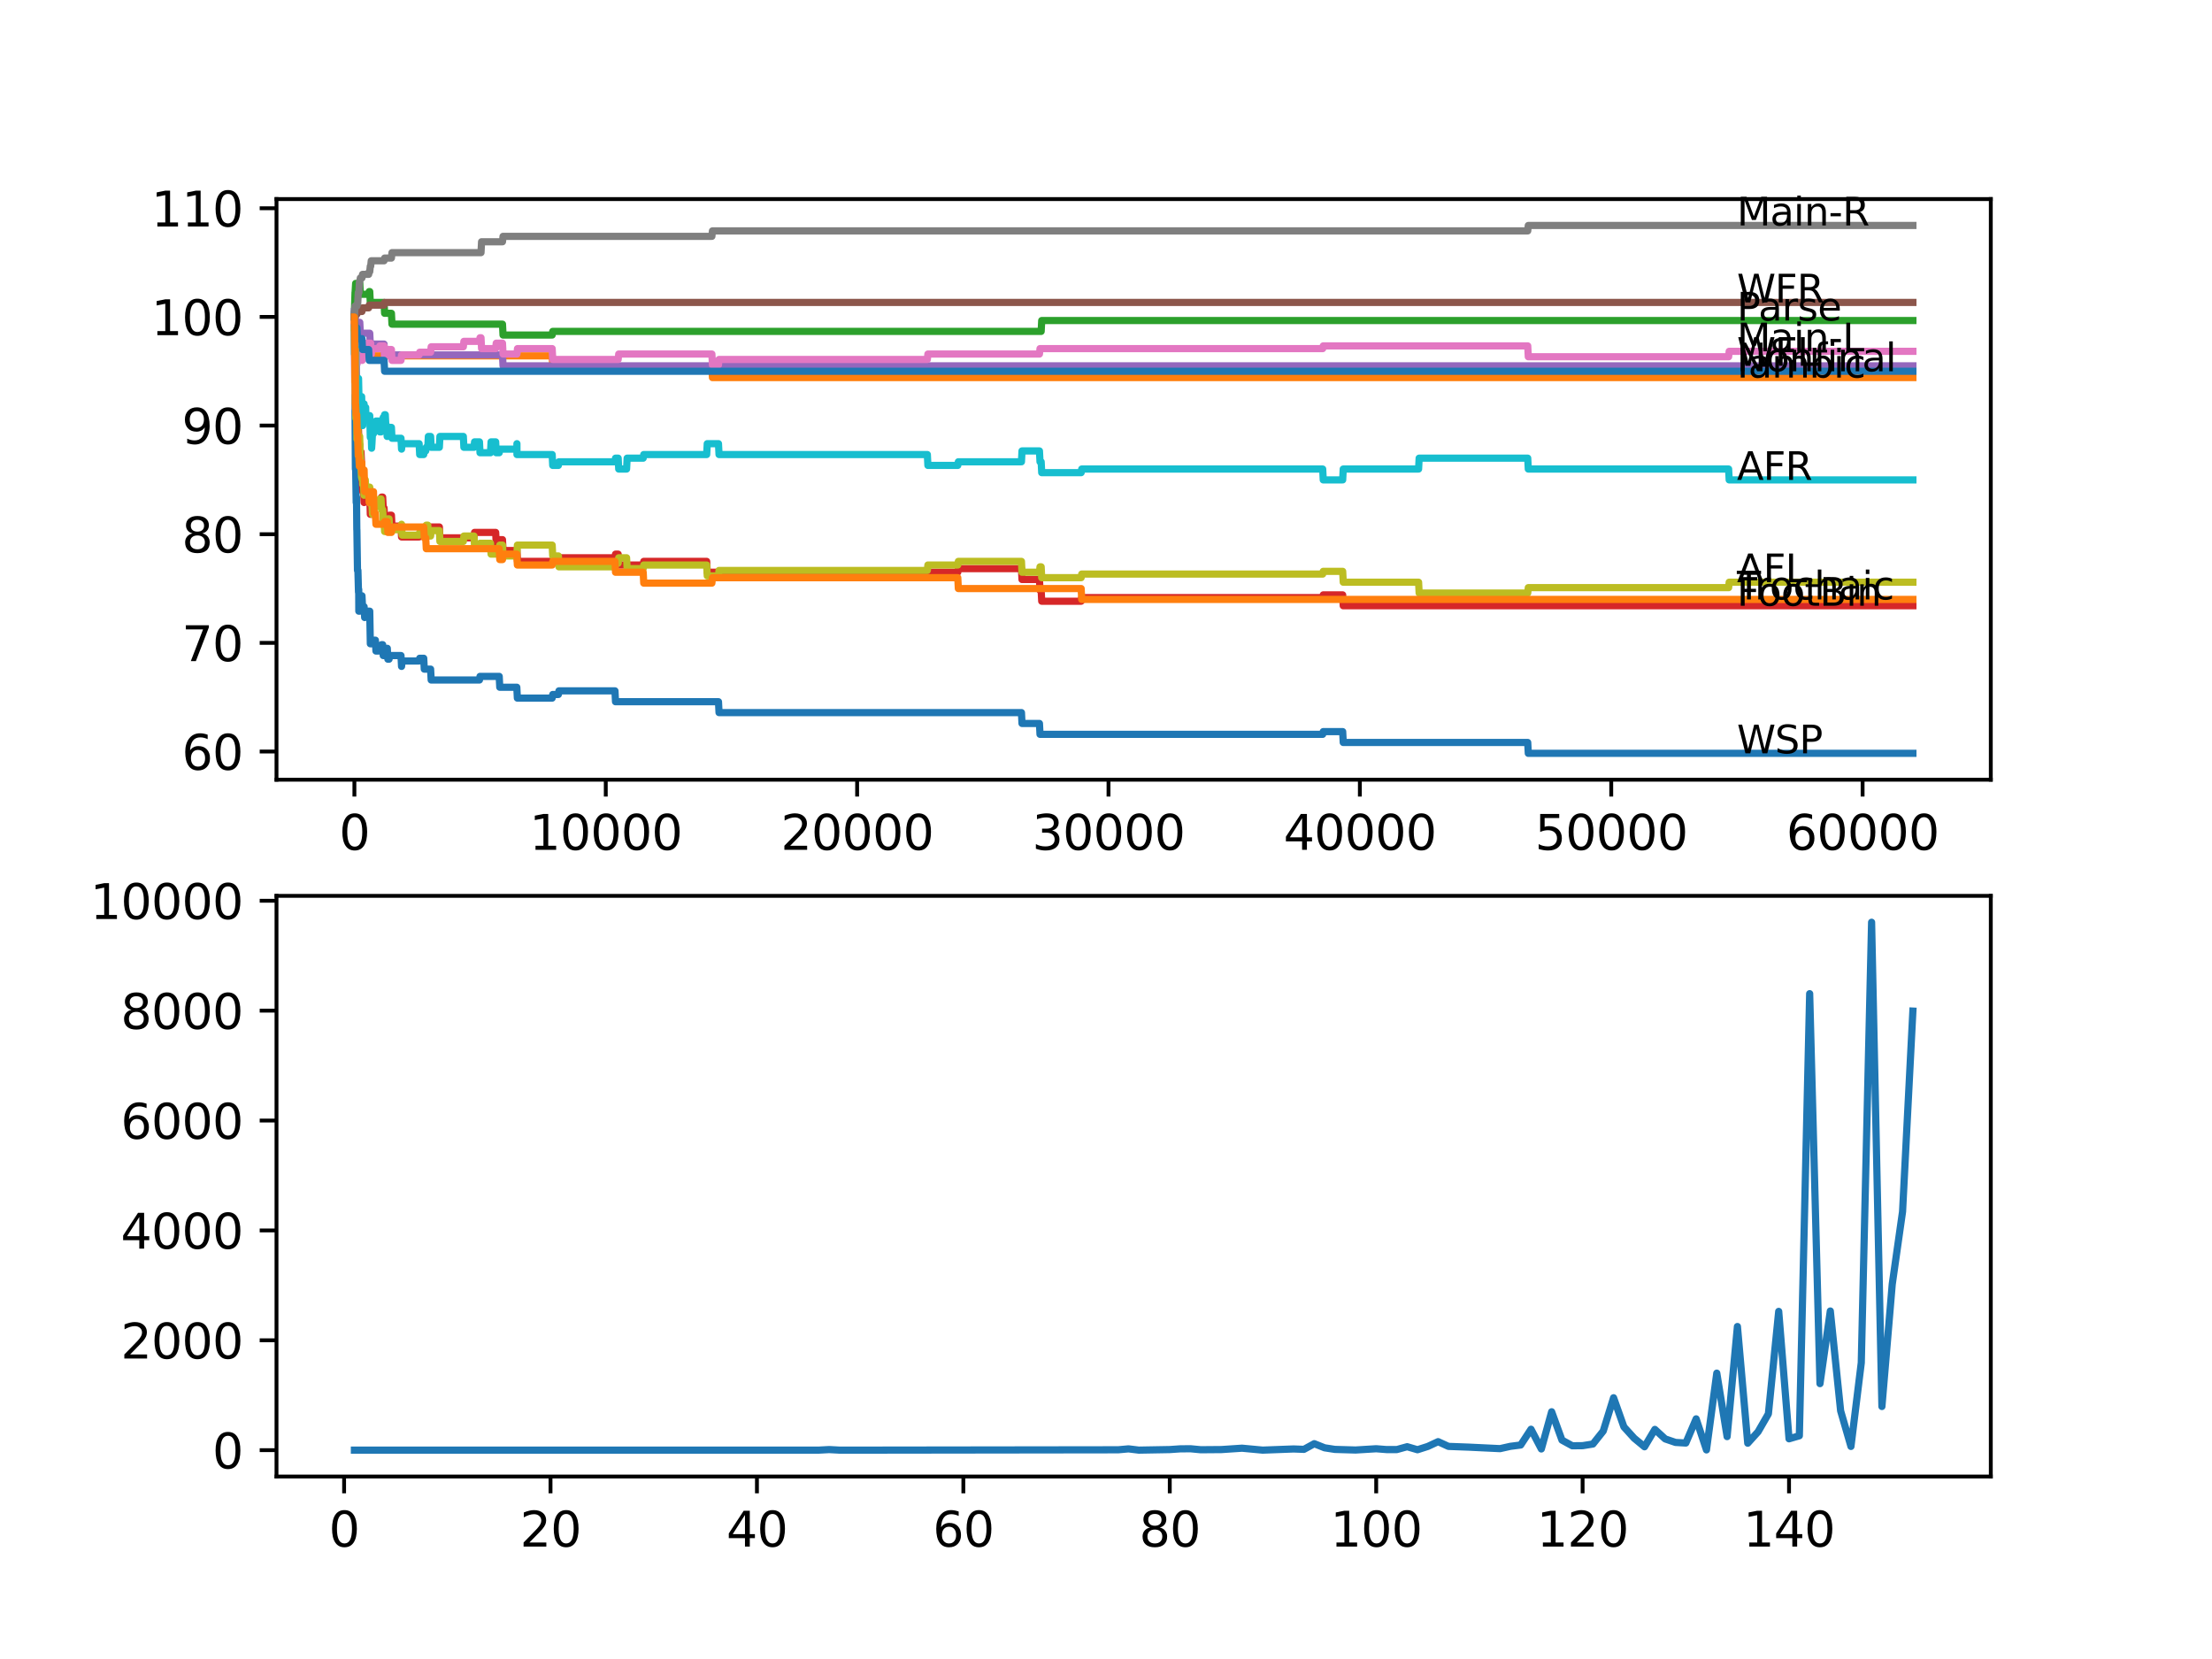 <?xml version="1.0" encoding="utf-8" standalone="no"?>
<!DOCTYPE svg PUBLIC "-//W3C//DTD SVG 1.1//EN"
  "http://www.w3.org/Graphics/SVG/1.1/DTD/svg11.dtd">
<svg xmlns:xlink="http://www.w3.org/1999/xlink" width="460.8pt" height="345.6pt" viewBox="0 0 460.8 345.6" xmlns="http://www.w3.org/2000/svg" version="1.1">
 <defs>
  <style type="text/css">*{stroke-linejoin: round; stroke-linecap: butt}</style>
 </defs>
 <g id="figure_1">
  <g id="patch_1">
   <path d="M 0 345.6 
L 460.8 345.6 
L 460.8 0 
L 0 0 
z
" style="fill: #ffffff"/>
  </g>
  <g id="axes_1">
   <g id="patch_2">
    <path d="M 57.6 162.432 
L 414.72 162.432 
L 414.72 41.472 
L 57.6 41.472 
z
" style="fill: #ffffff"/>
   </g>
   <g id="matplotlib.axis_1">
    <g id="xtick_1">
     <g id="line2d_1">
      <defs>
       <path id="me398079bed" d="M 0 0 
L 0 3.5 
" style="stroke: #000000; stroke-width: 0.8"/>
      </defs>
      <g>
       <use xlink:href="#me398079bed" x="73.827" y="162.432" style="stroke: #000000; stroke-width: 0.8"/>
      </g>
     </g>
     <g id="text_1">
      <!-- 0 -->
      <g transform="translate(70.646 177.03)scale(0.1 -0.1)">
       <defs>
        <path id="DejaVuSans-30" d="M 2034 4250 
Q 1547 4250 1301 3770 
Q 1056 3291 1056 2328 
Q 1056 1369 1301 889 
Q 1547 409 2034 409 
Q 2525 409 2770 889 
Q 3016 1369 3016 2328 
Q 3016 3291 2770 3770 
Q 2525 4250 2034 4250 
z
M 2034 4750 
Q 2819 4750 3233 4129 
Q 3647 3509 3647 2328 
Q 3647 1150 3233 529 
Q 2819 -91 2034 -91 
Q 1250 -91 836 529 
Q 422 1150 422 2328 
Q 422 3509 836 4129 
Q 1250 4750 2034 4750 
z
" transform="scale(0.016)"/>
       </defs>
       <use xlink:href="#DejaVuSans-30"/>
      </g>
     </g>
    </g>
    <g id="xtick_2">
     <g id="line2d_2">
      <g>
       <use xlink:href="#me398079bed" x="126.192" y="162.432" style="stroke: #000000; stroke-width: 0.8"/>
      </g>
     </g>
     <g id="text_2">
      <!-- 10000 -->
      <g transform="translate(110.286 177.03)scale(0.1 -0.1)">
       <defs>
        <path id="DejaVuSans-31" d="M 794 531 
L 1825 531 
L 1825 4091 
L 703 3866 
L 703 4441 
L 1819 4666 
L 2450 4666 
L 2450 531 
L 3481 531 
L 3481 0 
L 794 0 
L 794 531 
z
" transform="scale(0.016)"/>
       </defs>
       <use xlink:href="#DejaVuSans-31"/>
       <use xlink:href="#DejaVuSans-30" x="63.623"/>
       <use xlink:href="#DejaVuSans-30" x="127.246"/>
       <use xlink:href="#DejaVuSans-30" x="190.869"/>
       <use xlink:href="#DejaVuSans-30" x="254.492"/>
      </g>
     </g>
    </g>
    <g id="xtick_3">
     <g id="line2d_3">
      <g>
       <use xlink:href="#me398079bed" x="178.556" y="162.432" style="stroke: #000000; stroke-width: 0.8"/>
      </g>
     </g>
     <g id="text_3">
      <!-- 20000 -->
      <g transform="translate(162.65 177.03)scale(0.1 -0.1)">
       <defs>
        <path id="DejaVuSans-32" d="M 1228 531 
L 3431 531 
L 3431 0 
L 469 0 
L 469 531 
Q 828 903 1448 1529 
Q 2069 2156 2228 2338 
Q 2531 2678 2651 2914 
Q 2772 3150 2772 3378 
Q 2772 3750 2511 3984 
Q 2250 4219 1831 4219 
Q 1534 4219 1204 4116 
Q 875 4013 500 3803 
L 500 4441 
Q 881 4594 1212 4672 
Q 1544 4750 1819 4750 
Q 2544 4750 2975 4387 
Q 3406 4025 3406 3419 
Q 3406 3131 3298 2873 
Q 3191 2616 2906 2266 
Q 2828 2175 2409 1742 
Q 1991 1309 1228 531 
z
" transform="scale(0.016)"/>
       </defs>
       <use xlink:href="#DejaVuSans-32"/>
       <use xlink:href="#DejaVuSans-30" x="63.623"/>
       <use xlink:href="#DejaVuSans-30" x="127.246"/>
       <use xlink:href="#DejaVuSans-30" x="190.869"/>
       <use xlink:href="#DejaVuSans-30" x="254.492"/>
      </g>
     </g>
    </g>
    <g id="xtick_4">
     <g id="line2d_4">
      <g>
       <use xlink:href="#me398079bed" x="230.921" y="162.432" style="stroke: #000000; stroke-width: 0.8"/>
      </g>
     </g>
     <g id="text_4">
      <!-- 30000 -->
      <g transform="translate(215.015 177.03)scale(0.1 -0.1)">
       <defs>
        <path id="DejaVuSans-33" d="M 2597 2516 
Q 3050 2419 3304 2112 
Q 3559 1806 3559 1356 
Q 3559 666 3084 287 
Q 2609 -91 1734 -91 
Q 1441 -91 1130 -33 
Q 819 25 488 141 
L 488 750 
Q 750 597 1062 519 
Q 1375 441 1716 441 
Q 2309 441 2620 675 
Q 2931 909 2931 1356 
Q 2931 1769 2642 2001 
Q 2353 2234 1838 2234 
L 1294 2234 
L 1294 2753 
L 1863 2753 
Q 2328 2753 2575 2939 
Q 2822 3125 2822 3475 
Q 2822 3834 2567 4026 
Q 2313 4219 1838 4219 
Q 1578 4219 1281 4162 
Q 984 4106 628 3988 
L 628 4550 
Q 988 4650 1302 4700 
Q 1616 4750 1894 4750 
Q 2613 4750 3031 4423 
Q 3450 4097 3450 3541 
Q 3450 3153 3228 2886 
Q 3006 2619 2597 2516 
z
" transform="scale(0.016)"/>
       </defs>
       <use xlink:href="#DejaVuSans-33"/>
       <use xlink:href="#DejaVuSans-30" x="63.623"/>
       <use xlink:href="#DejaVuSans-30" x="127.246"/>
       <use xlink:href="#DejaVuSans-30" x="190.869"/>
       <use xlink:href="#DejaVuSans-30" x="254.492"/>
      </g>
     </g>
    </g>
    <g id="xtick_5">
     <g id="line2d_5">
      <g>
       <use xlink:href="#me398079bed" x="283.285" y="162.432" style="stroke: #000000; stroke-width: 0.8"/>
      </g>
     </g>
     <g id="text_5">
      <!-- 40000 -->
      <g transform="translate(267.379 177.03)scale(0.1 -0.1)">
       <defs>
        <path id="DejaVuSans-34" d="M 2419 4116 
L 825 1625 
L 2419 1625 
L 2419 4116 
z
M 2253 4666 
L 3047 4666 
L 3047 1625 
L 3713 1625 
L 3713 1100 
L 3047 1100 
L 3047 0 
L 2419 0 
L 2419 1100 
L 313 1100 
L 313 1709 
L 2253 4666 
z
" transform="scale(0.016)"/>
       </defs>
       <use xlink:href="#DejaVuSans-34"/>
       <use xlink:href="#DejaVuSans-30" x="63.623"/>
       <use xlink:href="#DejaVuSans-30" x="127.246"/>
       <use xlink:href="#DejaVuSans-30" x="190.869"/>
       <use xlink:href="#DejaVuSans-30" x="254.492"/>
      </g>
     </g>
    </g>
    <g id="xtick_6">
     <g id="line2d_6">
      <g>
       <use xlink:href="#me398079bed" x="335.65" y="162.432" style="stroke: #000000; stroke-width: 0.8"/>
      </g>
     </g>
     <g id="text_6">
      <!-- 50000 -->
      <g transform="translate(319.744 177.03)scale(0.1 -0.1)">
       <defs>
        <path id="DejaVuSans-35" d="M 691 4666 
L 3169 4666 
L 3169 4134 
L 1269 4134 
L 1269 2991 
Q 1406 3038 1543 3061 
Q 1681 3084 1819 3084 
Q 2600 3084 3056 2656 
Q 3513 2228 3513 1497 
Q 3513 744 3044 326 
Q 2575 -91 1722 -91 
Q 1428 -91 1123 -41 
Q 819 9 494 109 
L 494 744 
Q 775 591 1075 516 
Q 1375 441 1709 441 
Q 2250 441 2565 725 
Q 2881 1009 2881 1497 
Q 2881 1984 2565 2268 
Q 2250 2553 1709 2553 
Q 1456 2553 1204 2497 
Q 953 2441 691 2322 
L 691 4666 
z
" transform="scale(0.016)"/>
       </defs>
       <use xlink:href="#DejaVuSans-35"/>
       <use xlink:href="#DejaVuSans-30" x="63.623"/>
       <use xlink:href="#DejaVuSans-30" x="127.246"/>
       <use xlink:href="#DejaVuSans-30" x="190.869"/>
       <use xlink:href="#DejaVuSans-30" x="254.492"/>
      </g>
     </g>
    </g>
    <g id="xtick_7">
     <g id="line2d_7">
      <g>
       <use xlink:href="#me398079bed" x="388.014" y="162.432" style="stroke: #000000; stroke-width: 0.8"/>
      </g>
     </g>
     <g id="text_7">
      <!-- 60000 -->
      <g transform="translate(372.108 177.03)scale(0.1 -0.1)">
       <defs>
        <path id="DejaVuSans-36" d="M 2113 2584 
Q 1688 2584 1439 2293 
Q 1191 2003 1191 1497 
Q 1191 994 1439 701 
Q 1688 409 2113 409 
Q 2538 409 2786 701 
Q 3034 994 3034 1497 
Q 3034 2003 2786 2293 
Q 2538 2584 2113 2584 
z
M 3366 4563 
L 3366 3988 
Q 3128 4100 2886 4159 
Q 2644 4219 2406 4219 
Q 1781 4219 1451 3797 
Q 1122 3375 1075 2522 
Q 1259 2794 1537 2939 
Q 1816 3084 2150 3084 
Q 2853 3084 3261 2657 
Q 3669 2231 3669 1497 
Q 3669 778 3244 343 
Q 2819 -91 2113 -91 
Q 1303 -91 875 529 
Q 447 1150 447 2328 
Q 447 3434 972 4092 
Q 1497 4750 2381 4750 
Q 2619 4750 2861 4703 
Q 3103 4656 3366 4563 
z
" transform="scale(0.016)"/>
       </defs>
       <use xlink:href="#DejaVuSans-36"/>
       <use xlink:href="#DejaVuSans-30" x="63.623"/>
       <use xlink:href="#DejaVuSans-30" x="127.246"/>
       <use xlink:href="#DejaVuSans-30" x="190.869"/>
       <use xlink:href="#DejaVuSans-30" x="254.492"/>
      </g>
     </g>
    </g>
   </g>
   <g id="matplotlib.axis_2">
    <g id="ytick_1">
     <g id="line2d_8">
      <defs>
       <path id="m0ff98a385a" d="M 0 0 
L -3.5 0 
" style="stroke: #000000; stroke-width: 0.8"/>
      </defs>
      <g>
       <use xlink:href="#m0ff98a385a" x="57.6" y="156.557" style="stroke: #000000; stroke-width: 0.8"/>
      </g>
     </g>
     <g id="text_8">
      <!-- 60 -->
      <g transform="translate(37.875 160.356)scale(0.1 -0.1)">
       <use xlink:href="#DejaVuSans-36"/>
       <use xlink:href="#DejaVuSans-30" x="63.623"/>
      </g>
     </g>
    </g>
    <g id="ytick_2">
     <g id="line2d_9">
      <g>
       <use xlink:href="#m0ff98a385a" x="57.6" y="133.923" style="stroke: #000000; stroke-width: 0.8"/>
      </g>
     </g>
     <g id="text_9">
      <!-- 70 -->
      <g transform="translate(37.875 137.722)scale(0.1 -0.1)">
       <defs>
        <path id="DejaVuSans-37" d="M 525 4666 
L 3525 4666 
L 3525 4397 
L 1831 0 
L 1172 0 
L 2766 4134 
L 525 4134 
L 525 4666 
z
" transform="scale(0.016)"/>
       </defs>
       <use xlink:href="#DejaVuSans-37"/>
       <use xlink:href="#DejaVuSans-30" x="63.623"/>
      </g>
     </g>
    </g>
    <g id="ytick_3">
     <g id="line2d_10">
      <g>
       <use xlink:href="#m0ff98a385a" x="57.6" y="111.289" style="stroke: #000000; stroke-width: 0.8"/>
      </g>
     </g>
     <g id="text_10">
      <!-- 80 -->
      <g transform="translate(37.875 115.088)scale(0.1 -0.1)">
       <defs>
        <path id="DejaVuSans-38" d="M 2034 2216 
Q 1584 2216 1326 1975 
Q 1069 1734 1069 1313 
Q 1069 891 1326 650 
Q 1584 409 2034 409 
Q 2484 409 2743 651 
Q 3003 894 3003 1313 
Q 3003 1734 2745 1975 
Q 2488 2216 2034 2216 
z
M 1403 2484 
Q 997 2584 770 2862 
Q 544 3141 544 3541 
Q 544 4100 942 4425 
Q 1341 4750 2034 4750 
Q 2731 4750 3128 4425 
Q 3525 4100 3525 3541 
Q 3525 3141 3298 2862 
Q 3072 2584 2669 2484 
Q 3125 2378 3379 2068 
Q 3634 1759 3634 1313 
Q 3634 634 3220 271 
Q 2806 -91 2034 -91 
Q 1263 -91 848 271 
Q 434 634 434 1313 
Q 434 1759 690 2068 
Q 947 2378 1403 2484 
z
M 1172 3481 
Q 1172 3119 1398 2916 
Q 1625 2713 2034 2713 
Q 2441 2713 2670 2916 
Q 2900 3119 2900 3481 
Q 2900 3844 2670 4047 
Q 2441 4250 2034 4250 
Q 1625 4250 1398 4047 
Q 1172 3844 1172 3481 
z
" transform="scale(0.016)"/>
       </defs>
       <use xlink:href="#DejaVuSans-38"/>
       <use xlink:href="#DejaVuSans-30" x="63.623"/>
      </g>
     </g>
    </g>
    <g id="ytick_4">
     <g id="line2d_11">
      <g>
       <use xlink:href="#m0ff98a385a" x="57.6" y="88.655" style="stroke: #000000; stroke-width: 0.8"/>
      </g>
     </g>
     <g id="text_11">
      <!-- 90 -->
      <g transform="translate(37.875 92.454)scale(0.1 -0.1)">
       <defs>
        <path id="DejaVuSans-39" d="M 703 97 
L 703 672 
Q 941 559 1184 500 
Q 1428 441 1663 441 
Q 2288 441 2617 861 
Q 2947 1281 2994 2138 
Q 2813 1869 2534 1725 
Q 2256 1581 1919 1581 
Q 1219 1581 811 2004 
Q 403 2428 403 3163 
Q 403 3881 828 4315 
Q 1253 4750 1959 4750 
Q 2769 4750 3195 4129 
Q 3622 3509 3622 2328 
Q 3622 1225 3098 567 
Q 2575 -91 1691 -91 
Q 1453 -91 1209 -44 
Q 966 3 703 97 
z
M 1959 2075 
Q 2384 2075 2632 2365 
Q 2881 2656 2881 3163 
Q 2881 3666 2632 3958 
Q 2384 4250 1959 4250 
Q 1534 4250 1286 3958 
Q 1038 3666 1038 3163 
Q 1038 2656 1286 2365 
Q 1534 2075 1959 2075 
z
" transform="scale(0.016)"/>
       </defs>
       <use xlink:href="#DejaVuSans-39"/>
       <use xlink:href="#DejaVuSans-30" x="63.623"/>
      </g>
     </g>
    </g>
    <g id="ytick_5">
     <g id="line2d_12">
      <g>
       <use xlink:href="#m0ff98a385a" x="57.6" y="66.02" style="stroke: #000000; stroke-width: 0.8"/>
      </g>
     </g>
     <g id="text_12">
      <!-- 100 -->
      <g transform="translate(31.512 69.82)scale(0.1 -0.1)">
       <use xlink:href="#DejaVuSans-31"/>
       <use xlink:href="#DejaVuSans-30" x="63.623"/>
       <use xlink:href="#DejaVuSans-30" x="127.246"/>
      </g>
     </g>
    </g>
    <g id="ytick_6">
     <g id="line2d_13">
      <g>
       <use xlink:href="#m0ff98a385a" x="57.6" y="43.386" style="stroke: #000000; stroke-width: 0.8"/>
      </g>
     </g>
     <g id="text_13">
      <!-- 110 -->
      <g transform="translate(31.512 47.186)scale(0.1 -0.1)">
       <use xlink:href="#DejaVuSans-31"/>
       <use xlink:href="#DejaVuSans-31" x="63.623"/>
       <use xlink:href="#DejaVuSans-30" x="127.246"/>
      </g>
     </g>
    </g>
   </g>
   <g id="line2d_14">
    <path d="M 73.833 66.02 
L 73.843 64.889 
L 73.896 75.074 
L 74.037 97.708 
L 74.053 96.954 
L 74.079 96.954 
L 74.205 104.687 
L 74.246 104.687 
L 74.267 103.555 
L 74.33 110.345 
L 74.346 110.345 
L 74.472 118.833 
L 74.561 118.833 
L 74.681 123.36 
L 74.692 123.36 
L 74.728 122.794 
L 74.749 127.321 
L 74.765 127.321 
L 74.927 127.321 
L 75.053 124.114 
L 75.404 124.114 
L 75.519 126.378 
L 75.849 126.378 
L 75.964 128.641 
L 75.985 128.641 
L 76.1 128.075 
L 76.179 128.075 
L 76.294 127.321 
L 77.022 127.321 
L 77.147 134.111 
L 77.414 134.111 
L 77.53 133.357 
L 78.2 133.357 
L 78.315 135.62 
L 79.012 135.62 
L 79.127 135.054 
L 79.373 135.054 
L 79.488 134.3 
L 79.718 134.3 
L 79.834 136.563 
L 80.263 136.563 
L 80.378 135.809 
L 80.535 135.809 
L 80.651 135.054 
L 80.682 135.054 
L 80.797 137.318 
L 81.049 137.318 
L 81.164 136.563 
L 83.536 136.563 
L 83.651 138.827 
L 83.766 137.695 
L 87.311 137.695 
L 87.427 137.129 
L 88.27 137.129 
L 88.385 139.392 
L 89.704 139.392 
L 89.82 141.656 
L 99.879 141.656 
L 99.994 140.901 
L 103.995 140.901 
L 104.11 143.165 
L 107.66 143.165 
L 107.775 145.428 
L 115.028 145.428 
L 115.143 144.674 
L 116.321 144.674 
L 116.436 143.919 
L 128.109 143.919 
L 128.224 146.183 
L 149.672 146.183 
L 149.787 148.446 
L 212.787 148.446 
L 212.902 150.709 
L 216.536 150.709 
L 216.652 152.973 
L 275.541 152.973 
L 275.656 152.407 
L 279.704 152.407 
L 279.819 154.67 
L 318.254 154.67 
L 318.37 156.934 
L 398.487 156.934 
L 398.487 156.934 
" clip-path="url(#p7c64c3d415)" style="fill: none; stroke: #1f77b4; stroke-width: 1.5; stroke-linecap: square"/>
   </g>
   <g id="line2d_15">
    <path d="M 73.833 66.02 
L 73.838 66.02 
L 73.953 75.64 
L 73.958 73.377 
L 74 69.981 
L 74.016 76.772 
L 74.068 71.868 
L 77.221 71.868 
L 77.336 74.131 
L 115.028 74.131 
L 115.143 76.394 
L 148.3 76.394 
L 148.415 78.658 
L 398.487 78.658 
L 398.487 78.658 
" clip-path="url(#p7c64c3d415)" style="fill: none; stroke: #ff7f0e; stroke-width: 1.5; stroke-linecap: square"/>
   </g>
   <g id="line2d_16">
    <path d="M 73.833 64.889 
L 73.958 60.928 
L 73.974 60.928 
L 74.089 59.042 
L 74.948 59.042 
L 75.063 61.305 
L 76.797 61.305 
L 76.912 60.739 
L 77.022 60.739 
L 77.137 63.003 
L 80.007 63.003 
L 80.122 65.266 
L 81.541 65.266 
L 81.656 67.529 
L 104.675 67.529 
L 104.791 69.793 
L 115.028 69.793 
L 115.143 69.038 
L 216.892 69.038 
L 217.008 66.775 
L 398.487 66.775 
L 398.487 66.775 
" clip-path="url(#p7c64c3d415)" style="fill: none; stroke: #2ca02c; stroke-width: 1.5; stroke-linecap: square"/>
   </g>
   <g id="line2d_17">
    <path d="M 73.833 68.284 
L 73.838 68.284 
L 73.906 66.964 
L 73.911 69.227 
L 73.917 69.227 
L 74.042 76.017 
L 74.053 76.017 
L 74.121 74.697 
L 74.126 76.96 
L 74.157 76.394 
L 74.241 76.394 
L 74.362 82.43 
L 74.393 82.43 
L 74.503 86.202 
L 74.508 85.448 
L 74.545 85.448 
L 74.66 89.22 
L 74.671 89.22 
L 74.786 93.181 
L 74.932 93.181 
L 74.948 92.615 
L 74.953 94.879 
L 75.032 94.124 
L 75.199 94.124 
L 75.315 96.388 
L 75.336 96.388 
L 75.451 100.16 
L 75.461 100.16 
L 75.576 102.424 
L 75.749 102.424 
L 75.849 104.687 
L 75.859 103.932 
L 75.906 103.932 
L 76.022 102.612 
L 77.022 102.612 
L 77.142 107.139 
L 77.414 107.139 
L 77.53 106.384 
L 77.802 106.384 
L 77.922 104.876 
L 79.012 104.876 
L 79.127 104.31 
L 79.373 104.31 
L 79.488 103.555 
L 79.718 103.555 
L 79.834 105.819 
L 80.007 105.819 
L 80.122 108.082 
L 81.049 108.082 
L 81.164 107.328 
L 81.541 107.328 
L 81.656 109.591 
L 83.536 109.591 
L 83.651 111.854 
L 87.311 111.854 
L 87.427 111.289 
L 88.27 111.289 
L 88.385 110.534 
L 88.689 110.534 
L 88.804 109.78 
L 91.527 109.78 
L 91.642 112.043 
L 98.743 112.043 
L 98.858 110.911 
L 103.256 110.911 
L 103.372 113.175 
L 103.995 113.175 
L 104.11 112.42 
L 104.675 112.42 
L 104.791 114.684 
L 107.686 114.684 
L 107.802 116.947 
L 116.321 116.947 
L 116.436 116.193 
L 128.109 116.193 
L 128.224 115.438 
L 128.774 115.438 
L 128.889 117.702 
L 133.989 117.702 
L 134.104 116.947 
L 147.216 116.947 
L 147.332 119.21 
L 199.523 119.21 
L 199.638 118.456 
L 212.787 118.456 
L 212.902 120.719 
L 216.536 120.719 
L 216.652 122.983 
L 216.892 122.983 
L 217.008 125.246 
L 225.224 125.246 
L 225.339 124.492 
L 275.541 124.492 
L 275.656 123.926 
L 279.704 123.926 
L 279.819 126.189 
L 398.487 126.189 
L 398.487 126.189 
" clip-path="url(#p7c64c3d415)" style="fill: none; stroke: #d62728; stroke-width: 1.5; stroke-linecap: square"/>
   </g>
   <g id="line2d_18">
    <path d="M 73.833 64.889 
L 73.974 64.889 
L 74.089 67.152 
L 74.948 67.152 
L 75.063 69.416 
L 77.022 69.416 
L 77.137 71.679 
L 80.007 71.679 
L 80.122 73.942 
L 104.675 73.942 
L 104.791 76.206 
L 398.487 76.206 
L 398.487 76.206 
" clip-path="url(#p7c64c3d415)" style="fill: none; stroke: #9467bd; stroke-width: 1.5; stroke-linecap: square"/>
   </g>
   <g id="line2d_19">
    <path d="M 73.833 66.02 
L 73.875 66.02 
L 73.99 65.455 
L 74.351 65.455 
L 74.466 64.889 
L 75.404 64.889 
L 75.519 64.134 
L 76.797 64.134 
L 76.912 63.568 
L 80.007 63.568 
L 80.122 63.003 
L 398.487 63.003 
L 398.487 63.003 
" clip-path="url(#p7c64c3d415)" style="fill: none; stroke: #8c564b; stroke-width: 1.5; stroke-linecap: square"/>
   </g>
   <g id="line2d_20">
    <path d="M 73.833 68.284 
L 73.917 81.864 
L 73.969 80.733 
L 73.974 80.733 
L 74.047 85.259 
L 74.084 81.676 
L 74.136 81.676 
L 74.273 75.451 
L 74.278 75.451 
L 74.351 73.565 
L 74.356 75.829 
L 74.383 75.829 
L 74.393 75.829 
L 74.519 71.679 
L 74.524 71.679 
L 74.639 73.942 
L 74.644 73.942 
L 74.765 71.113 
L 74.801 73.377 
L 74.875 72.245 
L 74.932 72.245 
L 74.948 71.679 
L 74.953 73.942 
L 75.027 73.942 
L 75.336 73.942 
L 75.404 72.811 
L 75.409 75.074 
L 75.44 75.074 
L 75.461 75.074 
L 75.576 73.942 
L 75.844 73.942 
L 75.959 72.811 
L 75.985 72.811 
L 76.1 72.245 
L 76.179 72.245 
L 76.294 71.49 
L 77.022 71.49 
L 77.095 73.754 
L 77.132 72.622 
L 77.221 71.49 
L 77.226 73.754 
L 77.236 73.754 
L 77.357 73.754 
L 77.472 72.622 
L 79.012 72.622 
L 79.127 72.056 
L 80.007 72.056 
L 80.122 74.32 
L 80.263 74.32 
L 80.378 73.565 
L 80.535 73.565 
L 80.651 72.811 
L 81.541 72.811 
L 81.656 75.074 
L 83.536 75.074 
L 83.651 73.942 
L 87.311 73.942 
L 87.427 73.377 
L 89.704 73.377 
L 89.82 72.245 
L 96.522 72.245 
L 96.637 71.113 
L 99.879 71.113 
L 99.994 70.359 
L 100.203 70.359 
L 100.319 72.622 
L 103.256 72.622 
L 103.372 71.49 
L 104.675 71.49 
L 104.791 73.754 
L 107.686 73.754 
L 107.802 72.622 
L 115.028 72.622 
L 115.143 74.885 
L 128.774 74.885 
L 128.889 73.754 
L 148.3 73.754 
L 148.415 76.017 
L 149.672 76.017 
L 149.787 74.885 
L 193.182 74.885 
L 193.297 73.754 
L 216.536 73.754 
L 216.652 72.622 
L 275.541 72.622 
L 275.656 72.056 
L 318.254 72.056 
L 318.37 74.32 
L 360.104 74.32 
L 360.219 73.188 
L 398.487 73.188 
L 398.487 73.188 
" clip-path="url(#p7c64c3d415)" style="fill: none; stroke: #e377c2; stroke-width: 1.5; stroke-linecap: square"/>
   </g>
   <g id="line2d_21">
    <path d="M 73.833 66.02 
L 73.838 66.02 
L 73.969 63.757 
L 74.351 63.757 
L 74.466 63.191 
L 74.524 63.191 
L 74.639 60.928 
L 74.765 60.928 
L 74.88 58.664 
L 74.948 58.664 
L 75.063 57.91 
L 75.404 57.91 
L 75.519 57.155 
L 76.797 57.155 
L 76.912 56.59 
L 77.022 56.59 
L 77.137 55.458 
L 77.221 55.458 
L 77.336 54.326 
L 80.007 54.326 
L 80.122 53.76 
L 81.541 53.76 
L 81.656 52.629 
L 100.203 52.629 
L 100.319 50.365 
L 104.675 50.365 
L 104.791 49.234 
L 148.3 49.234 
L 148.415 48.102 
L 318.254 48.102 
L 318.37 46.97 
L 398.487 46.97 
L 398.487 46.97 
" clip-path="url(#p7c64c3d415)" style="fill: none; stroke: #7f7f7f; stroke-width: 1.5; stroke-linecap: square"/>
   </g>
   <g id="line2d_22">
    <path d="M 73.833 68.284 
L 73.854 68.095 
L 73.964 78.281 
L 73.974 78.281 
L 74.047 85.071 
L 74.089 80.355 
L 74.11 80.355 
L 74.136 87.146 
L 74.22 82.053 
L 74.241 82.053 
L 74.246 80.921 
L 74.32 88.089 
L 74.325 88.089 
L 74.346 86.957 
L 74.356 91.484 
L 74.43 89.22 
L 74.456 89.22 
L 74.545 87.711 
L 74.466 90.729 
L 74.561 89.22 
L 74.681 94.879 
L 74.692 94.879 
L 74.838 90.918 
L 74.927 90.918 
L 75.042 94.879 
L 75.074 94.879 
L 75.189 97.142 
L 75.199 97.142 
L 75.315 99.406 
L 75.336 99.406 
L 75.404 97.52 
L 75.409 99.783 
L 75.44 99.783 
L 75.461 99.783 
L 75.561 98.651 
L 75.566 100.915 
L 75.749 100.915 
L 75.844 103.178 
L 75.859 101.292 
L 75.906 101.292 
L 76.022 99.972 
L 76.1 99.972 
L 76.179 102.235 
L 76.21 101.48 
L 77.022 101.48 
L 77.132 104.876 
L 77.137 103.744 
L 77.357 103.744 
L 77.414 102.612 
L 77.42 104.876 
L 77.462 104.876 
L 77.472 104.876 
L 77.587 107.139 
L 77.802 107.139 
L 77.922 105.63 
L 78.2 105.63 
L 78.315 104.498 
L 79.012 104.498 
L 79.127 103.932 
L 79.373 103.932 
L 79.488 106.196 
L 79.718 106.196 
L 79.834 108.459 
L 80.007 108.459 
L 80.122 110.723 
L 80.263 110.723 
L 80.378 109.968 
L 80.535 109.968 
L 80.651 109.214 
L 80.682 109.214 
L 80.797 108.082 
L 81.049 108.082 
L 81.164 110.345 
L 83.536 110.345 
L 83.651 109.214 
L 83.766 111.477 
L 87.311 111.477 
L 87.427 110.911 
L 88.27 110.911 
L 88.385 110.157 
L 88.689 110.157 
L 88.804 109.402 
L 89.118 109.402 
L 89.233 111.666 
L 89.704 111.666 
L 89.82 110.534 
L 91.527 110.534 
L 91.642 112.797 
L 96.522 112.797 
L 96.637 111.666 
L 98.743 111.666 
L 98.858 113.929 
L 99.879 113.929 
L 99.994 113.175 
L 102.183 113.175 
L 102.298 115.438 
L 103.256 115.438 
L 103.372 114.306 
L 103.995 114.306 
L 104.11 113.552 
L 104.675 113.552 
L 104.791 115.815 
L 107.66 115.815 
L 107.781 113.552 
L 115.028 113.552 
L 115.143 115.815 
L 116.321 115.815 
L 116.436 118.079 
L 128.109 118.079 
L 128.224 117.324 
L 128.774 117.324 
L 128.889 116.193 
L 130.528 116.193 
L 130.643 118.456 
L 133.989 118.456 
L 134.104 117.702 
L 147.216 117.702 
L 147.332 119.965 
L 149.672 119.965 
L 149.787 118.833 
L 193.182 118.833 
L 193.297 117.702 
L 199.523 117.702 
L 199.638 116.947 
L 212.787 116.947 
L 212.902 119.21 
L 216.536 119.21 
L 216.652 118.079 
L 216.892 118.079 
L 217.008 120.342 
L 225.224 120.342 
L 225.339 119.588 
L 275.541 119.588 
L 275.656 119.022 
L 279.704 119.022 
L 279.819 121.285 
L 295.518 121.285 
L 295.633 123.549 
L 318.254 123.549 
L 318.37 122.417 
L 360.104 122.417 
L 360.219 121.285 
L 398.487 121.285 
L 398.487 121.285 
" clip-path="url(#p7c64c3d415)" style="fill: none; stroke: #bcbd22; stroke-width: 1.5; stroke-linecap: square"/>
   </g>
   <g id="line2d_23">
    <path d="M 73.833 68.284 
L 73.859 73.754 
L 73.943 69.227 
L 73.974 69.227 
L 74.084 78.846 
L 74.1 77.715 
L 74.11 77.715 
L 74.136 72.433 
L 74.184 81.487 
L 74.246 86.014 
L 74.278 80.355 
L 74.299 84.882 
L 74.314 84.882 
L 74.351 79.224 
L 74.43 82.619 
L 74.456 82.619 
L 74.503 87.146 
L 74.561 83.373 
L 74.681 78.846 
L 74.692 78.846 
L 74.812 84.505 
L 74.927 84.505 
L 74.932 83.373 
L 74.953 87.9 
L 75.021 87.146 
L 75.074 87.146 
L 75.189 84.882 
L 75.199 84.882 
L 75.315 82.619 
L 75.336 82.619 
L 75.451 86.391 
L 75.461 86.391 
L 75.561 88.655 
L 75.571 86.391 
L 75.749 86.391 
L 75.844 84.128 
L 75.859 85.637 
L 75.906 85.637 
L 75.985 84.882 
L 75.99 87.146 
L 76.006 87.146 
L 76.1 87.146 
L 76.179 84.882 
L 76.21 87.146 
L 76.797 87.146 
L 76.912 86.58 
L 77.022 86.58 
L 77.142 91.107 
L 77.357 91.107 
L 77.414 93.37 
L 77.467 92.615 
L 77.472 92.615 
L 77.587 90.352 
L 77.802 90.352 
L 77.922 88.843 
L 78.2 88.843 
L 78.315 87.711 
L 79.012 87.711 
L 79.127 89.975 
L 79.373 89.975 
L 79.488 89.22 
L 79.718 89.22 
L 79.834 86.957 
L 80.007 86.957 
L 80.122 86.391 
L 80.263 86.391 
L 80.378 88.655 
L 80.535 88.655 
L 80.651 90.918 
L 80.682 90.918 
L 80.797 89.786 
L 81.049 89.786 
L 81.164 89.032 
L 81.541 89.032 
L 81.656 91.295 
L 83.536 91.295 
L 83.651 93.559 
L 83.766 92.427 
L 87.311 92.427 
L 87.427 94.69 
L 88.27 94.69 
L 88.385 93.936 
L 88.689 93.936 
L 88.804 93.181 
L 89.118 93.181 
L 89.233 90.918 
L 89.704 90.918 
L 89.82 93.181 
L 91.527 93.181 
L 91.642 90.918 
L 96.522 90.918 
L 96.637 93.181 
L 98.743 93.181 
L 98.858 92.05 
L 99.879 92.05 
L 99.994 94.313 
L 102.183 94.313 
L 102.298 92.05 
L 103.256 92.05 
L 103.372 94.313 
L 103.995 94.313 
L 104.11 93.559 
L 107.66 93.559 
L 107.686 92.427 
L 107.692 94.69 
L 107.765 94.69 
L 115.028 94.69 
L 115.143 96.954 
L 116.321 96.954 
L 116.436 96.199 
L 128.109 96.199 
L 128.224 95.445 
L 128.774 95.445 
L 128.889 97.708 
L 130.528 97.708 
L 130.643 95.445 
L 133.989 95.445 
L 134.104 94.69 
L 147.216 94.69 
L 147.332 92.427 
L 149.672 92.427 
L 149.787 94.69 
L 193.182 94.69 
L 193.297 96.954 
L 199.523 96.954 
L 199.638 96.199 
L 212.787 96.199 
L 212.902 93.936 
L 216.536 93.936 
L 216.652 96.199 
L 216.892 96.199 
L 217.008 98.463 
L 225.224 98.463 
L 225.339 97.708 
L 275.541 97.708 
L 275.656 99.972 
L 279.704 99.972 
L 279.819 97.708 
L 295.518 97.708 
L 295.633 95.445 
L 318.254 95.445 
L 318.37 97.708 
L 360.104 97.708 
L 360.219 99.972 
L 398.487 99.972 
L 398.487 99.972 
" clip-path="url(#p7c64c3d415)" style="fill: none; stroke: #17becf; stroke-width: 1.5; stroke-linecap: square"/>
   </g>
   <g id="line2d_24">
    <path d="M 73.833 66.02 
L 73.875 66.02 
L 73.99 68.284 
L 74.351 68.284 
L 74.466 70.547 
L 75.404 70.547 
L 75.519 72.811 
L 76.797 72.811 
L 76.912 75.074 
L 80.007 75.074 
L 80.122 77.337 
L 398.487 77.337 
L 398.487 77.337 
" clip-path="url(#p7c64c3d415)" style="fill: none; stroke: #1f77b4; stroke-width: 1.5; stroke-linecap: square"/>
   </g>
   <g id="line2d_25">
    <path d="M 73.833 66.02 
L 73.838 66.02 
L 73.964 79.601 
L 73.969 77.337 
L 74.016 72.811 
L 74.058 84.128 
L 74.063 84.128 
L 74.084 84.128 
L 74.199 86.391 
L 74.325 86.391 
L 74.44 90.352 
L 74.503 90.352 
L 74.623 94.879 
L 74.744 94.879 
L 74.859 97.142 
L 74.948 97.142 
L 75.063 96.388 
L 75.377 96.388 
L 75.404 98.651 
L 75.487 97.897 
L 75.849 97.897 
L 75.969 102.424 
L 76.797 102.424 
L 76.912 104.687 
L 77.022 104.687 
L 77.137 103.555 
L 77.221 103.555 
L 77.336 102.424 
L 77.802 102.424 
L 77.922 106.95 
L 78.2 106.95 
L 78.315 109.214 
L 80.007 109.214 
L 80.122 108.648 
L 80.682 108.648 
L 80.797 110.911 
L 81.541 110.911 
L 81.656 109.78 
L 88.27 109.78 
L 88.385 112.043 
L 88.689 112.043 
L 88.804 114.306 
L 103.995 114.306 
L 104.11 116.57 
L 104.675 116.57 
L 104.791 115.438 
L 107.66 115.438 
L 107.775 117.702 
L 115.028 117.702 
L 115.143 116.947 
L 128.109 116.947 
L 128.224 119.21 
L 133.989 119.21 
L 134.104 121.474 
L 148.3 121.474 
L 148.415 120.342 
L 199.523 120.342 
L 199.638 122.606 
L 225.224 122.606 
L 225.339 124.869 
L 398.487 124.869 
L 398.487 124.869 
" clip-path="url(#p7c64c3d415)" style="fill: none; stroke: #ff7f0e; stroke-width: 1.5; stroke-linecap: square"/>
   </g>
   <g id="patch_3">
    <path d="M 57.6 162.432 
L 57.6 41.472 
" style="fill: none; stroke: #000000; stroke-width: 0.8; stroke-linejoin: miter; stroke-linecap: square"/>
   </g>
   <g id="patch_4">
    <path d="M 414.72 162.432 
L 414.72 41.472 
" style="fill: none; stroke: #000000; stroke-width: 0.8; stroke-linejoin: miter; stroke-linecap: square"/>
   </g>
   <g id="patch_5">
    <path d="M 57.6 162.432 
L 414.72 162.432 
" style="fill: none; stroke: #000000; stroke-width: 0.8; stroke-linejoin: miter; stroke-linecap: square"/>
   </g>
   <g id="patch_6">
    <path d="M 57.6 41.472 
L 414.72 41.472 
" style="fill: none; stroke: #000000; stroke-width: 0.8; stroke-linejoin: miter; stroke-linecap: square"/>
   </g>
   <g id="text_14">
    <!-- WSP -->
    <g transform="translate(361.832 156.934)scale(0.08 -0.08)">
     <defs>
      <path id="DejaVuSans-57" d="M 213 4666 
L 850 4666 
L 1831 722 
L 2809 4666 
L 3519 4666 
L 4500 722 
L 5478 4666 
L 6119 4666 
L 4947 0 
L 4153 0 
L 3169 4050 
L 2175 0 
L 1381 0 
L 213 4666 
z
" transform="scale(0.016)"/>
      <path id="DejaVuSans-53" d="M 3425 4513 
L 3425 3897 
Q 3066 4069 2747 4153 
Q 2428 4238 2131 4238 
Q 1616 4238 1336 4038 
Q 1056 3838 1056 3469 
Q 1056 3159 1242 3001 
Q 1428 2844 1947 2747 
L 2328 2669 
Q 3034 2534 3370 2195 
Q 3706 1856 3706 1288 
Q 3706 609 3251 259 
Q 2797 -91 1919 -91 
Q 1588 -91 1214 -16 
Q 841 59 441 206 
L 441 856 
Q 825 641 1194 531 
Q 1563 422 1919 422 
Q 2459 422 2753 634 
Q 3047 847 3047 1241 
Q 3047 1584 2836 1778 
Q 2625 1972 2144 2069 
L 1759 2144 
Q 1053 2284 737 2584 
Q 422 2884 422 3419 
Q 422 4038 858 4394 
Q 1294 4750 2059 4750 
Q 2388 4750 2728 4690 
Q 3069 4631 3425 4513 
z
" transform="scale(0.016)"/>
      <path id="DejaVuSans-50" d="M 1259 4147 
L 1259 2394 
L 2053 2394 
Q 2494 2394 2734 2622 
Q 2975 2850 2975 3272 
Q 2975 3691 2734 3919 
Q 2494 4147 2053 4147 
L 1259 4147 
z
M 628 4666 
L 2053 4666 
Q 2838 4666 3239 4311 
Q 3641 3956 3641 3272 
Q 3641 2581 3239 2228 
Q 2838 1875 2053 1875 
L 1259 1875 
L 1259 0 
L 628 0 
L 628 4666 
z
" transform="scale(0.016)"/>
     </defs>
     <use xlink:href="#DejaVuSans-57"/>
     <use xlink:href="#DejaVuSans-53" x="98.877"/>
     <use xlink:href="#DejaVuSans-50" x="162.354"/>
    </g>
   </g>
   <g id="text_15">
    <!-- Iambic -->
    <g transform="translate(361.832 78.658)scale(0.08 -0.08)">
     <defs>
      <path id="DejaVuSans-49" d="M 628 4666 
L 1259 4666 
L 1259 0 
L 628 0 
L 628 4666 
z
" transform="scale(0.016)"/>
      <path id="DejaVuSans-61" d="M 2194 1759 
Q 1497 1759 1228 1600 
Q 959 1441 959 1056 
Q 959 750 1161 570 
Q 1363 391 1709 391 
Q 2188 391 2477 730 
Q 2766 1069 2766 1631 
L 2766 1759 
L 2194 1759 
z
M 3341 1997 
L 3341 0 
L 2766 0 
L 2766 531 
Q 2569 213 2275 61 
Q 1981 -91 1556 -91 
Q 1019 -91 701 211 
Q 384 513 384 1019 
Q 384 1609 779 1909 
Q 1175 2209 1959 2209 
L 2766 2209 
L 2766 2266 
Q 2766 2663 2505 2880 
Q 2244 3097 1772 3097 
Q 1472 3097 1187 3025 
Q 903 2953 641 2809 
L 641 3341 
Q 956 3463 1253 3523 
Q 1550 3584 1831 3584 
Q 2591 3584 2966 3190 
Q 3341 2797 3341 1997 
z
" transform="scale(0.016)"/>
      <path id="DejaVuSans-6d" d="M 3328 2828 
Q 3544 3216 3844 3400 
Q 4144 3584 4550 3584 
Q 5097 3584 5394 3201 
Q 5691 2819 5691 2113 
L 5691 0 
L 5113 0 
L 5113 2094 
Q 5113 2597 4934 2840 
Q 4756 3084 4391 3084 
Q 3944 3084 3684 2787 
Q 3425 2491 3425 1978 
L 3425 0 
L 2847 0 
L 2847 2094 
Q 2847 2600 2669 2842 
Q 2491 3084 2119 3084 
Q 1678 3084 1418 2786 
Q 1159 2488 1159 1978 
L 1159 0 
L 581 0 
L 581 3500 
L 1159 3500 
L 1159 2956 
Q 1356 3278 1631 3431 
Q 1906 3584 2284 3584 
Q 2666 3584 2933 3390 
Q 3200 3197 3328 2828 
z
" transform="scale(0.016)"/>
      <path id="DejaVuSans-62" d="M 3116 1747 
Q 3116 2381 2855 2742 
Q 2594 3103 2138 3103 
Q 1681 3103 1420 2742 
Q 1159 2381 1159 1747 
Q 1159 1113 1420 752 
Q 1681 391 2138 391 
Q 2594 391 2855 752 
Q 3116 1113 3116 1747 
z
M 1159 2969 
Q 1341 3281 1617 3432 
Q 1894 3584 2278 3584 
Q 2916 3584 3314 3078 
Q 3713 2572 3713 1747 
Q 3713 922 3314 415 
Q 2916 -91 2278 -91 
Q 1894 -91 1617 61 
Q 1341 213 1159 525 
L 1159 0 
L 581 0 
L 581 4863 
L 1159 4863 
L 1159 2969 
z
" transform="scale(0.016)"/>
      <path id="DejaVuSans-69" d="M 603 3500 
L 1178 3500 
L 1178 0 
L 603 0 
L 603 3500 
z
M 603 4863 
L 1178 4863 
L 1178 4134 
L 603 4134 
L 603 4863 
z
" transform="scale(0.016)"/>
      <path id="DejaVuSans-63" d="M 3122 3366 
L 3122 2828 
Q 2878 2963 2633 3030 
Q 2388 3097 2138 3097 
Q 1578 3097 1268 2742 
Q 959 2388 959 1747 
Q 959 1106 1268 751 
Q 1578 397 2138 397 
Q 2388 397 2633 464 
Q 2878 531 3122 666 
L 3122 134 
Q 2881 22 2623 -34 
Q 2366 -91 2075 -91 
Q 1284 -91 818 406 
Q 353 903 353 1747 
Q 353 2603 823 3093 
Q 1294 3584 2113 3584 
Q 2378 3584 2631 3529 
Q 2884 3475 3122 3366 
z
" transform="scale(0.016)"/>
     </defs>
     <use xlink:href="#DejaVuSans-49"/>
     <use xlink:href="#DejaVuSans-61" x="29.492"/>
     <use xlink:href="#DejaVuSans-6d" x="90.771"/>
     <use xlink:href="#DejaVuSans-62" x="188.184"/>
     <use xlink:href="#DejaVuSans-69" x="251.66"/>
     <use xlink:href="#DejaVuSans-63" x="279.443"/>
    </g>
   </g>
   <g id="text_16">
    <!-- Parse -->
    <g transform="translate(361.832 66.775)scale(0.08 -0.08)">
     <defs>
      <path id="DejaVuSans-72" d="M 2631 2963 
Q 2534 3019 2420 3045 
Q 2306 3072 2169 3072 
Q 1681 3072 1420 2755 
Q 1159 2438 1159 1844 
L 1159 0 
L 581 0 
L 581 3500 
L 1159 3500 
L 1159 2956 
Q 1341 3275 1631 3429 
Q 1922 3584 2338 3584 
Q 2397 3584 2469 3576 
Q 2541 3569 2628 3553 
L 2631 2963 
z
" transform="scale(0.016)"/>
      <path id="DejaVuSans-73" d="M 2834 3397 
L 2834 2853 
Q 2591 2978 2328 3040 
Q 2066 3103 1784 3103 
Q 1356 3103 1142 2972 
Q 928 2841 928 2578 
Q 928 2378 1081 2264 
Q 1234 2150 1697 2047 
L 1894 2003 
Q 2506 1872 2764 1633 
Q 3022 1394 3022 966 
Q 3022 478 2636 193 
Q 2250 -91 1575 -91 
Q 1294 -91 989 -36 
Q 684 19 347 128 
L 347 722 
Q 666 556 975 473 
Q 1284 391 1588 391 
Q 1994 391 2212 530 
Q 2431 669 2431 922 
Q 2431 1156 2273 1281 
Q 2116 1406 1581 1522 
L 1381 1569 
Q 847 1681 609 1914 
Q 372 2147 372 2553 
Q 372 3047 722 3315 
Q 1072 3584 1716 3584 
Q 2034 3584 2315 3537 
Q 2597 3491 2834 3397 
z
" transform="scale(0.016)"/>
      <path id="DejaVuSans-65" d="M 3597 1894 
L 3597 1613 
L 953 1613 
Q 991 1019 1311 708 
Q 1631 397 2203 397 
Q 2534 397 2845 478 
Q 3156 559 3463 722 
L 3463 178 
Q 3153 47 2828 -22 
Q 2503 -91 2169 -91 
Q 1331 -91 842 396 
Q 353 884 353 1716 
Q 353 2575 817 3079 
Q 1281 3584 2069 3584 
Q 2775 3584 3186 3129 
Q 3597 2675 3597 1894 
z
M 3022 2063 
Q 3016 2534 2758 2815 
Q 2500 3097 2075 3097 
Q 1594 3097 1305 2825 
Q 1016 2553 972 2059 
L 3022 2063 
z
" transform="scale(0.016)"/>
     </defs>
     <use xlink:href="#DejaVuSans-50"/>
     <use xlink:href="#DejaVuSans-61" x="55.803"/>
     <use xlink:href="#DejaVuSans-72" x="117.082"/>
     <use xlink:href="#DejaVuSans-73" x="158.195"/>
     <use xlink:href="#DejaVuSans-65" x="210.295"/>
    </g>
   </g>
   <g id="text_17">
    <!-- FootBin -->
    <g transform="translate(361.832 126.189)scale(0.08 -0.08)">
     <defs>
      <path id="DejaVuSans-46" d="M 628 4666 
L 3309 4666 
L 3309 4134 
L 1259 4134 
L 1259 2759 
L 3109 2759 
L 3109 2228 
L 1259 2228 
L 1259 0 
L 628 0 
L 628 4666 
z
" transform="scale(0.016)"/>
      <path id="DejaVuSans-6f" d="M 1959 3097 
Q 1497 3097 1228 2736 
Q 959 2375 959 1747 
Q 959 1119 1226 758 
Q 1494 397 1959 397 
Q 2419 397 2687 759 
Q 2956 1122 2956 1747 
Q 2956 2369 2687 2733 
Q 2419 3097 1959 3097 
z
M 1959 3584 
Q 2709 3584 3137 3096 
Q 3566 2609 3566 1747 
Q 3566 888 3137 398 
Q 2709 -91 1959 -91 
Q 1206 -91 779 398 
Q 353 888 353 1747 
Q 353 2609 779 3096 
Q 1206 3584 1959 3584 
z
" transform="scale(0.016)"/>
      <path id="DejaVuSans-74" d="M 1172 4494 
L 1172 3500 
L 2356 3500 
L 2356 3053 
L 1172 3053 
L 1172 1153 
Q 1172 725 1289 603 
Q 1406 481 1766 481 
L 2356 481 
L 2356 0 
L 1766 0 
Q 1100 0 847 248 
Q 594 497 594 1153 
L 594 3053 
L 172 3053 
L 172 3500 
L 594 3500 
L 594 4494 
L 1172 4494 
z
" transform="scale(0.016)"/>
      <path id="DejaVuSans-42" d="M 1259 2228 
L 1259 519 
L 2272 519 
Q 2781 519 3026 730 
Q 3272 941 3272 1375 
Q 3272 1813 3026 2020 
Q 2781 2228 2272 2228 
L 1259 2228 
z
M 1259 4147 
L 1259 2741 
L 2194 2741 
Q 2656 2741 2882 2914 
Q 3109 3088 3109 3444 
Q 3109 3797 2882 3972 
Q 2656 4147 2194 4147 
L 1259 4147 
z
M 628 4666 
L 2241 4666 
Q 2963 4666 3353 4366 
Q 3744 4066 3744 3513 
Q 3744 3084 3544 2831 
Q 3344 2578 2956 2516 
Q 3422 2416 3680 2098 
Q 3938 1781 3938 1306 
Q 3938 681 3513 340 
Q 3088 0 2303 0 
L 628 0 
L 628 4666 
z
" transform="scale(0.016)"/>
      <path id="DejaVuSans-6e" d="M 3513 2113 
L 3513 0 
L 2938 0 
L 2938 2094 
Q 2938 2591 2744 2837 
Q 2550 3084 2163 3084 
Q 1697 3084 1428 2787 
Q 1159 2491 1159 1978 
L 1159 0 
L 581 0 
L 581 3500 
L 1159 3500 
L 1159 2956 
Q 1366 3272 1645 3428 
Q 1925 3584 2291 3584 
Q 2894 3584 3203 3211 
Q 3513 2838 3513 2113 
z
" transform="scale(0.016)"/>
     </defs>
     <use xlink:href="#DejaVuSans-46"/>
     <use xlink:href="#DejaVuSans-6f" x="53.895"/>
     <use xlink:href="#DejaVuSans-6f" x="115.076"/>
     <use xlink:href="#DejaVuSans-74" x="176.258"/>
     <use xlink:href="#DejaVuSans-42" x="215.467"/>
     <use xlink:href="#DejaVuSans-69" x="284.07"/>
     <use xlink:href="#DejaVuSans-6e" x="311.854"/>
    </g>
   </g>
   <g id="text_18">
    <!-- WFL -->
    <g transform="translate(361.832 76.206)scale(0.08 -0.08)">
     <defs>
      <path id="DejaVuSans-4c" d="M 628 4666 
L 1259 4666 
L 1259 531 
L 3531 531 
L 3531 0 
L 628 0 
L 628 4666 
z
" transform="scale(0.016)"/>
     </defs>
     <use xlink:href="#DejaVuSans-57"/>
     <use xlink:href="#DejaVuSans-46" x="98.877"/>
     <use xlink:href="#DejaVuSans-4c" x="156.396"/>
    </g>
   </g>
   <g id="text_19">
    <!-- WFR -->
    <g transform="translate(361.832 63.003)scale(0.08 -0.08)">
     <defs>
      <path id="DejaVuSans-52" d="M 2841 2188 
Q 3044 2119 3236 1894 
Q 3428 1669 3622 1275 
L 4263 0 
L 3584 0 
L 2988 1197 
Q 2756 1666 2539 1819 
Q 2322 1972 1947 1972 
L 1259 1972 
L 1259 0 
L 628 0 
L 628 4666 
L 2053 4666 
Q 2853 4666 3247 4331 
Q 3641 3997 3641 3322 
Q 3641 2881 3436 2590 
Q 3231 2300 2841 2188 
z
M 1259 4147 
L 1259 2491 
L 2053 2491 
Q 2509 2491 2742 2702 
Q 2975 2913 2975 3322 
Q 2975 3731 2742 3939 
Q 2509 4147 2053 4147 
L 1259 4147 
z
" transform="scale(0.016)"/>
     </defs>
     <use xlink:href="#DejaVuSans-57"/>
     <use xlink:href="#DejaVuSans-46" x="98.877"/>
     <use xlink:href="#DejaVuSans-52" x="156.396"/>
    </g>
   </g>
   <g id="text_20">
    <!-- Main-L -->
    <g transform="translate(361.832 73.188)scale(0.08 -0.08)">
     <defs>
      <path id="DejaVuSans-4d" d="M 628 4666 
L 1569 4666 
L 2759 1491 
L 3956 4666 
L 4897 4666 
L 4897 0 
L 4281 0 
L 4281 4097 
L 3078 897 
L 2444 897 
L 1241 4097 
L 1241 0 
L 628 0 
L 628 4666 
z
" transform="scale(0.016)"/>
      <path id="DejaVuSans-2d" d="M 313 2009 
L 1997 2009 
L 1997 1497 
L 313 1497 
L 313 2009 
z
" transform="scale(0.016)"/>
     </defs>
     <use xlink:href="#DejaVuSans-4d"/>
     <use xlink:href="#DejaVuSans-61" x="86.279"/>
     <use xlink:href="#DejaVuSans-69" x="147.559"/>
     <use xlink:href="#DejaVuSans-6e" x="175.342"/>
     <use xlink:href="#DejaVuSans-2d" x="238.721"/>
     <use xlink:href="#DejaVuSans-4c" x="274.805"/>
    </g>
   </g>
   <g id="text_21">
    <!-- Main-R -->
    <g transform="translate(361.832 46.97)scale(0.08 -0.08)">
     <use xlink:href="#DejaVuSans-4d"/>
     <use xlink:href="#DejaVuSans-61" x="86.279"/>
     <use xlink:href="#DejaVuSans-69" x="147.559"/>
     <use xlink:href="#DejaVuSans-6e" x="175.342"/>
     <use xlink:href="#DejaVuSans-2d" x="238.721"/>
     <use xlink:href="#DejaVuSans-52" x="274.805"/>
    </g>
   </g>
   <g id="text_22">
    <!-- AFL -->
    <g transform="translate(361.832 121.285)scale(0.08 -0.08)">
     <defs>
      <path id="DejaVuSans-41" d="M 2188 4044 
L 1331 1722 
L 3047 1722 
L 2188 4044 
z
M 1831 4666 
L 2547 4666 
L 4325 0 
L 3669 0 
L 3244 1197 
L 1141 1197 
L 716 0 
L 50 0 
L 1831 4666 
z
" transform="scale(0.016)"/>
     </defs>
     <use xlink:href="#DejaVuSans-41"/>
     <use xlink:href="#DejaVuSans-46" x="68.408"/>
     <use xlink:href="#DejaVuSans-4c" x="125.928"/>
    </g>
   </g>
   <g id="text_23">
    <!-- AFR -->
    <g transform="translate(361.832 99.972)scale(0.08 -0.08)">
     <use xlink:href="#DejaVuSans-41"/>
     <use xlink:href="#DejaVuSans-46" x="68.408"/>
     <use xlink:href="#DejaVuSans-52" x="125.928"/>
    </g>
   </g>
   <g id="text_24">
    <!-- Nonfinal -->
    <g transform="translate(361.832 77.337)scale(0.08 -0.08)">
     <defs>
      <path id="DejaVuSans-4e" d="M 628 4666 
L 1478 4666 
L 3547 763 
L 3547 4666 
L 4159 4666 
L 4159 0 
L 3309 0 
L 1241 3903 
L 1241 0 
L 628 0 
L 628 4666 
z
" transform="scale(0.016)"/>
      <path id="DejaVuSans-66" d="M 2375 4863 
L 2375 4384 
L 1825 4384 
Q 1516 4384 1395 4259 
Q 1275 4134 1275 3809 
L 1275 3500 
L 2222 3500 
L 2222 3053 
L 1275 3053 
L 1275 0 
L 697 0 
L 697 3053 
L 147 3053 
L 147 3500 
L 697 3500 
L 697 3744 
Q 697 4328 969 4595 
Q 1241 4863 1831 4863 
L 2375 4863 
z
" transform="scale(0.016)"/>
      <path id="DejaVuSans-6c" d="M 603 4863 
L 1178 4863 
L 1178 0 
L 603 0 
L 603 4863 
z
" transform="scale(0.016)"/>
     </defs>
     <use xlink:href="#DejaVuSans-4e"/>
     <use xlink:href="#DejaVuSans-6f" x="74.805"/>
     <use xlink:href="#DejaVuSans-6e" x="135.986"/>
     <use xlink:href="#DejaVuSans-66" x="199.365"/>
     <use xlink:href="#DejaVuSans-69" x="234.57"/>
     <use xlink:href="#DejaVuSans-6e" x="262.354"/>
     <use xlink:href="#DejaVuSans-61" x="325.732"/>
     <use xlink:href="#DejaVuSans-6c" x="387.012"/>
    </g>
   </g>
   <g id="text_25">
    <!-- Trochaic -->
    <g transform="translate(361.832 124.869)scale(0.08 -0.08)">
     <defs>
      <path id="DejaVuSans-54" d="M -19 4666 
L 3928 4666 
L 3928 4134 
L 2272 4134 
L 2272 0 
L 1638 0 
L 1638 4134 
L -19 4134 
L -19 4666 
z
" transform="scale(0.016)"/>
      <path id="DejaVuSans-68" d="M 3513 2113 
L 3513 0 
L 2938 0 
L 2938 2094 
Q 2938 2591 2744 2837 
Q 2550 3084 2163 3084 
Q 1697 3084 1428 2787 
Q 1159 2491 1159 1978 
L 1159 0 
L 581 0 
L 581 4863 
L 1159 4863 
L 1159 2956 
Q 1366 3272 1645 3428 
Q 1925 3584 2291 3584 
Q 2894 3584 3203 3211 
Q 3513 2838 3513 2113 
z
" transform="scale(0.016)"/>
     </defs>
     <use xlink:href="#DejaVuSans-54"/>
     <use xlink:href="#DejaVuSans-72" x="46.334"/>
     <use xlink:href="#DejaVuSans-6f" x="85.197"/>
     <use xlink:href="#DejaVuSans-63" x="146.379"/>
     <use xlink:href="#DejaVuSans-68" x="201.359"/>
     <use xlink:href="#DejaVuSans-61" x="264.738"/>
     <use xlink:href="#DejaVuSans-69" x="326.018"/>
     <use xlink:href="#DejaVuSans-63" x="353.801"/>
    </g>
   </g>
  </g>
  <g id="axes_2">
   <g id="patch_7">
    <path d="M 57.6 307.584 
L 414.72 307.584 
L 414.72 186.624 
L 57.6 186.624 
z
" style="fill: #ffffff"/>
   </g>
   <g id="matplotlib.axis_3">
    <g id="xtick_8">
     <g id="line2d_26">
      <g>
       <use xlink:href="#me398079bed" x="71.683" y="307.584" style="stroke: #000000; stroke-width: 0.8"/>
      </g>
     </g>
     <g id="text_26">
      <!-- 0 -->
      <g transform="translate(68.501 322.182)scale(0.1 -0.1)">
       <use xlink:href="#DejaVuSans-30"/>
      </g>
     </g>
    </g>
    <g id="xtick_9">
     <g id="line2d_27">
      <g>
       <use xlink:href="#me398079bed" x="114.683" y="307.584" style="stroke: #000000; stroke-width: 0.8"/>
      </g>
     </g>
     <g id="text_27">
      <!-- 20 -->
      <g transform="translate(108.321 322.182)scale(0.1 -0.1)">
       <use xlink:href="#DejaVuSans-32"/>
       <use xlink:href="#DejaVuSans-30" x="63.623"/>
      </g>
     </g>
    </g>
    <g id="xtick_10">
     <g id="line2d_28">
      <g>
       <use xlink:href="#me398079bed" x="157.684" y="307.584" style="stroke: #000000; stroke-width: 0.8"/>
      </g>
     </g>
     <g id="text_28">
      <!-- 40 -->
      <g transform="translate(151.321 322.182)scale(0.1 -0.1)">
       <use xlink:href="#DejaVuSans-34"/>
       <use xlink:href="#DejaVuSans-30" x="63.623"/>
      </g>
     </g>
    </g>
    <g id="xtick_11">
     <g id="line2d_29">
      <g>
       <use xlink:href="#me398079bed" x="200.685" y="307.584" style="stroke: #000000; stroke-width: 0.8"/>
      </g>
     </g>
     <g id="text_29">
      <!-- 60 -->
      <g transform="translate(194.322 322.182)scale(0.1 -0.1)">
       <use xlink:href="#DejaVuSans-36"/>
       <use xlink:href="#DejaVuSans-30" x="63.623"/>
      </g>
     </g>
    </g>
    <g id="xtick_12">
     <g id="line2d_30">
      <g>
       <use xlink:href="#me398079bed" x="243.685" y="307.584" style="stroke: #000000; stroke-width: 0.8"/>
      </g>
     </g>
     <g id="text_30">
      <!-- 80 -->
      <g transform="translate(237.323 322.182)scale(0.1 -0.1)">
       <use xlink:href="#DejaVuSans-38"/>
       <use xlink:href="#DejaVuSans-30" x="63.623"/>
      </g>
     </g>
    </g>
    <g id="xtick_13">
     <g id="line2d_31">
      <g>
       <use xlink:href="#me398079bed" x="286.686" y="307.584" style="stroke: #000000; stroke-width: 0.8"/>
      </g>
     </g>
     <g id="text_31">
      <!-- 100 -->
      <g transform="translate(277.142 322.182)scale(0.1 -0.1)">
       <use xlink:href="#DejaVuSans-31"/>
       <use xlink:href="#DejaVuSans-30" x="63.623"/>
       <use xlink:href="#DejaVuSans-30" x="127.246"/>
      </g>
     </g>
    </g>
    <g id="xtick_14">
     <g id="line2d_32">
      <g>
       <use xlink:href="#me398079bed" x="329.686" y="307.584" style="stroke: #000000; stroke-width: 0.8"/>
      </g>
     </g>
     <g id="text_32">
      <!-- 120 -->
      <g transform="translate(320.143 322.182)scale(0.1 -0.1)">
       <use xlink:href="#DejaVuSans-31"/>
       <use xlink:href="#DejaVuSans-32" x="63.623"/>
       <use xlink:href="#DejaVuSans-30" x="127.246"/>
      </g>
     </g>
    </g>
    <g id="xtick_15">
     <g id="line2d_33">
      <g>
       <use xlink:href="#me398079bed" x="372.687" y="307.584" style="stroke: #000000; stroke-width: 0.8"/>
      </g>
     </g>
     <g id="text_33">
      <!-- 140 -->
      <g transform="translate(363.143 322.182)scale(0.1 -0.1)">
       <use xlink:href="#DejaVuSans-31"/>
       <use xlink:href="#DejaVuSans-34" x="63.623"/>
       <use xlink:href="#DejaVuSans-30" x="127.246"/>
      </g>
     </g>
    </g>
   </g>
   <g id="matplotlib.axis_4">
    <g id="ytick_7">
     <g id="line2d_34">
      <g>
       <use xlink:href="#m0ff98a385a" x="57.6" y="302.097" style="stroke: #000000; stroke-width: 0.8"/>
      </g>
     </g>
     <g id="text_34">
      <!-- 0 -->
      <g transform="translate(44.237 305.896)scale(0.1 -0.1)">
       <use xlink:href="#DejaVuSans-30"/>
      </g>
     </g>
    </g>
    <g id="ytick_8">
     <g id="line2d_35">
      <g>
       <use xlink:href="#m0ff98a385a" x="57.6" y="279.207" style="stroke: #000000; stroke-width: 0.8"/>
      </g>
     </g>
     <g id="text_35">
      <!-- 2000 -->
      <g transform="translate(25.15 283.006)scale(0.1 -0.1)">
       <use xlink:href="#DejaVuSans-32"/>
       <use xlink:href="#DejaVuSans-30" x="63.623"/>
       <use xlink:href="#DejaVuSans-30" x="127.246"/>
       <use xlink:href="#DejaVuSans-30" x="190.869"/>
      </g>
     </g>
    </g>
    <g id="ytick_9">
     <g id="line2d_36">
      <g>
       <use xlink:href="#m0ff98a385a" x="57.6" y="256.317" style="stroke: #000000; stroke-width: 0.8"/>
      </g>
     </g>
     <g id="text_36">
      <!-- 4000 -->
      <g transform="translate(25.15 260.116)scale(0.1 -0.1)">
       <use xlink:href="#DejaVuSans-34"/>
       <use xlink:href="#DejaVuSans-30" x="63.623"/>
       <use xlink:href="#DejaVuSans-30" x="127.246"/>
       <use xlink:href="#DejaVuSans-30" x="190.869"/>
      </g>
     </g>
    </g>
    <g id="ytick_10">
     <g id="line2d_37">
      <g>
       <use xlink:href="#m0ff98a385a" x="57.6" y="233.427" style="stroke: #000000; stroke-width: 0.8"/>
      </g>
     </g>
     <g id="text_37">
      <!-- 6000 -->
      <g transform="translate(25.15 237.226)scale(0.1 -0.1)">
       <use xlink:href="#DejaVuSans-36"/>
       <use xlink:href="#DejaVuSans-30" x="63.623"/>
       <use xlink:href="#DejaVuSans-30" x="127.246"/>
       <use xlink:href="#DejaVuSans-30" x="190.869"/>
      </g>
     </g>
    </g>
    <g id="ytick_11">
     <g id="line2d_38">
      <g>
       <use xlink:href="#m0ff98a385a" x="57.6" y="210.537" style="stroke: #000000; stroke-width: 0.8"/>
      </g>
     </g>
     <g id="text_38">
      <!-- 8000 -->
      <g transform="translate(25.15 214.336)scale(0.1 -0.1)">
       <use xlink:href="#DejaVuSans-38"/>
       <use xlink:href="#DejaVuSans-30" x="63.623"/>
       <use xlink:href="#DejaVuSans-30" x="127.246"/>
       <use xlink:href="#DejaVuSans-30" x="190.869"/>
      </g>
     </g>
    </g>
    <g id="ytick_12">
     <g id="line2d_39">
      <g>
       <use xlink:href="#m0ff98a385a" x="57.6" y="187.647" style="stroke: #000000; stroke-width: 0.8"/>
      </g>
     </g>
     <g id="text_39">
      <!-- 10000 -->
      <g transform="translate(18.788 191.446)scale(0.1 -0.1)">
       <use xlink:href="#DejaVuSans-31"/>
       <use xlink:href="#DejaVuSans-30" x="63.623"/>
       <use xlink:href="#DejaVuSans-30" x="127.246"/>
       <use xlink:href="#DejaVuSans-30" x="190.869"/>
       <use xlink:href="#DejaVuSans-30" x="254.492"/>
      </g>
     </g>
    </g>
   </g>
   <g id="line2d_40">
    <path d="M 73.833 302.086 
L 170.584 302.086 
L 172.734 301.971 
L 174.884 302.086 
L 181.334 302.086 
L 232.935 302.017 
L 235.085 301.823 
L 237.235 302.086 
L 243.685 301.971 
L 245.835 301.823 
L 247.985 301.8 
L 250.135 302.006 
L 254.435 301.971 
L 258.735 301.685 
L 263.035 302.086 
L 269.485 301.845 
L 271.635 301.926 
L 273.786 300.747 
L 275.936 301.605 
L 278.086 301.937 
L 282.386 302.063 
L 286.686 301.8 
L 288.836 301.971 
L 290.986 301.971 
L 293.136 301.376 
L 295.286 302.006 
L 297.436 301.319 
L 299.586 300.323 
L 301.736 301.308 
L 306.036 301.468 
L 312.486 301.777 
L 314.636 301.296 
L 316.786 301.021 
L 318.936 297.737 
L 321.086 301.845 
L 323.236 294.097 
L 325.386 300.003 
L 327.536 301.182 
L 329.686 301.159 
L 331.836 300.815 
L 333.986 298.114 
L 336.136 291.179 
L 338.286 297.245 
L 340.436 299.614 
L 342.586 301.388 
L 344.737 297.771 
L 346.887 299.751 
L 349.037 300.484 
L 351.187 300.609 
L 353.337 295.574 
L 355.487 302.04 
L 357.637 286.051 
L 359.787 299.27 
L 361.937 276.335 
L 364.087 300.644 
L 366.237 298.263 
L 368.387 294.532 
L 370.537 273.187 
L 372.687 299.728 
L 374.837 299.099 
L 376.987 207.001 
L 379.137 288.237 
L 381.287 273.107 
L 383.437 293.903 
L 385.587 301.319 
L 387.737 283.888 
L 389.887 192.122 
L 392.037 292.998 
L 394.187 267.533 
L 396.337 252.403 
L 398.487 210.629 
L 398.487 210.629 
" clip-path="url(#p41e56a7408)" style="fill: none; stroke: #1f77b4; stroke-width: 1.5; stroke-linecap: square"/>
   </g>
   <g id="patch_8">
    <path d="M 57.6 307.584 
L 57.6 186.624 
" style="fill: none; stroke: #000000; stroke-width: 0.8; stroke-linejoin: miter; stroke-linecap: square"/>
   </g>
   <g id="patch_9">
    <path d="M 414.72 307.584 
L 414.72 186.624 
" style="fill: none; stroke: #000000; stroke-width: 0.8; stroke-linejoin: miter; stroke-linecap: square"/>
   </g>
   <g id="patch_10">
    <path d="M 57.6 307.584 
L 414.72 307.584 
" style="fill: none; stroke: #000000; stroke-width: 0.8; stroke-linejoin: miter; stroke-linecap: square"/>
   </g>
   <g id="patch_11">
    <path d="M 57.6 186.624 
L 414.72 186.624 
" style="fill: none; stroke: #000000; stroke-width: 0.8; stroke-linejoin: miter; stroke-linecap: square"/>
   </g>
  </g>
 </g>
 <defs>
  <clipPath id="p7c64c3d415">
   <rect x="57.6" y="41.472" width="357.12" height="120.96"/>
  </clipPath>
  <clipPath id="p41e56a7408">
   <rect x="57.6" y="186.624" width="357.12" height="120.96"/>
  </clipPath>
 </defs>
</svg>
